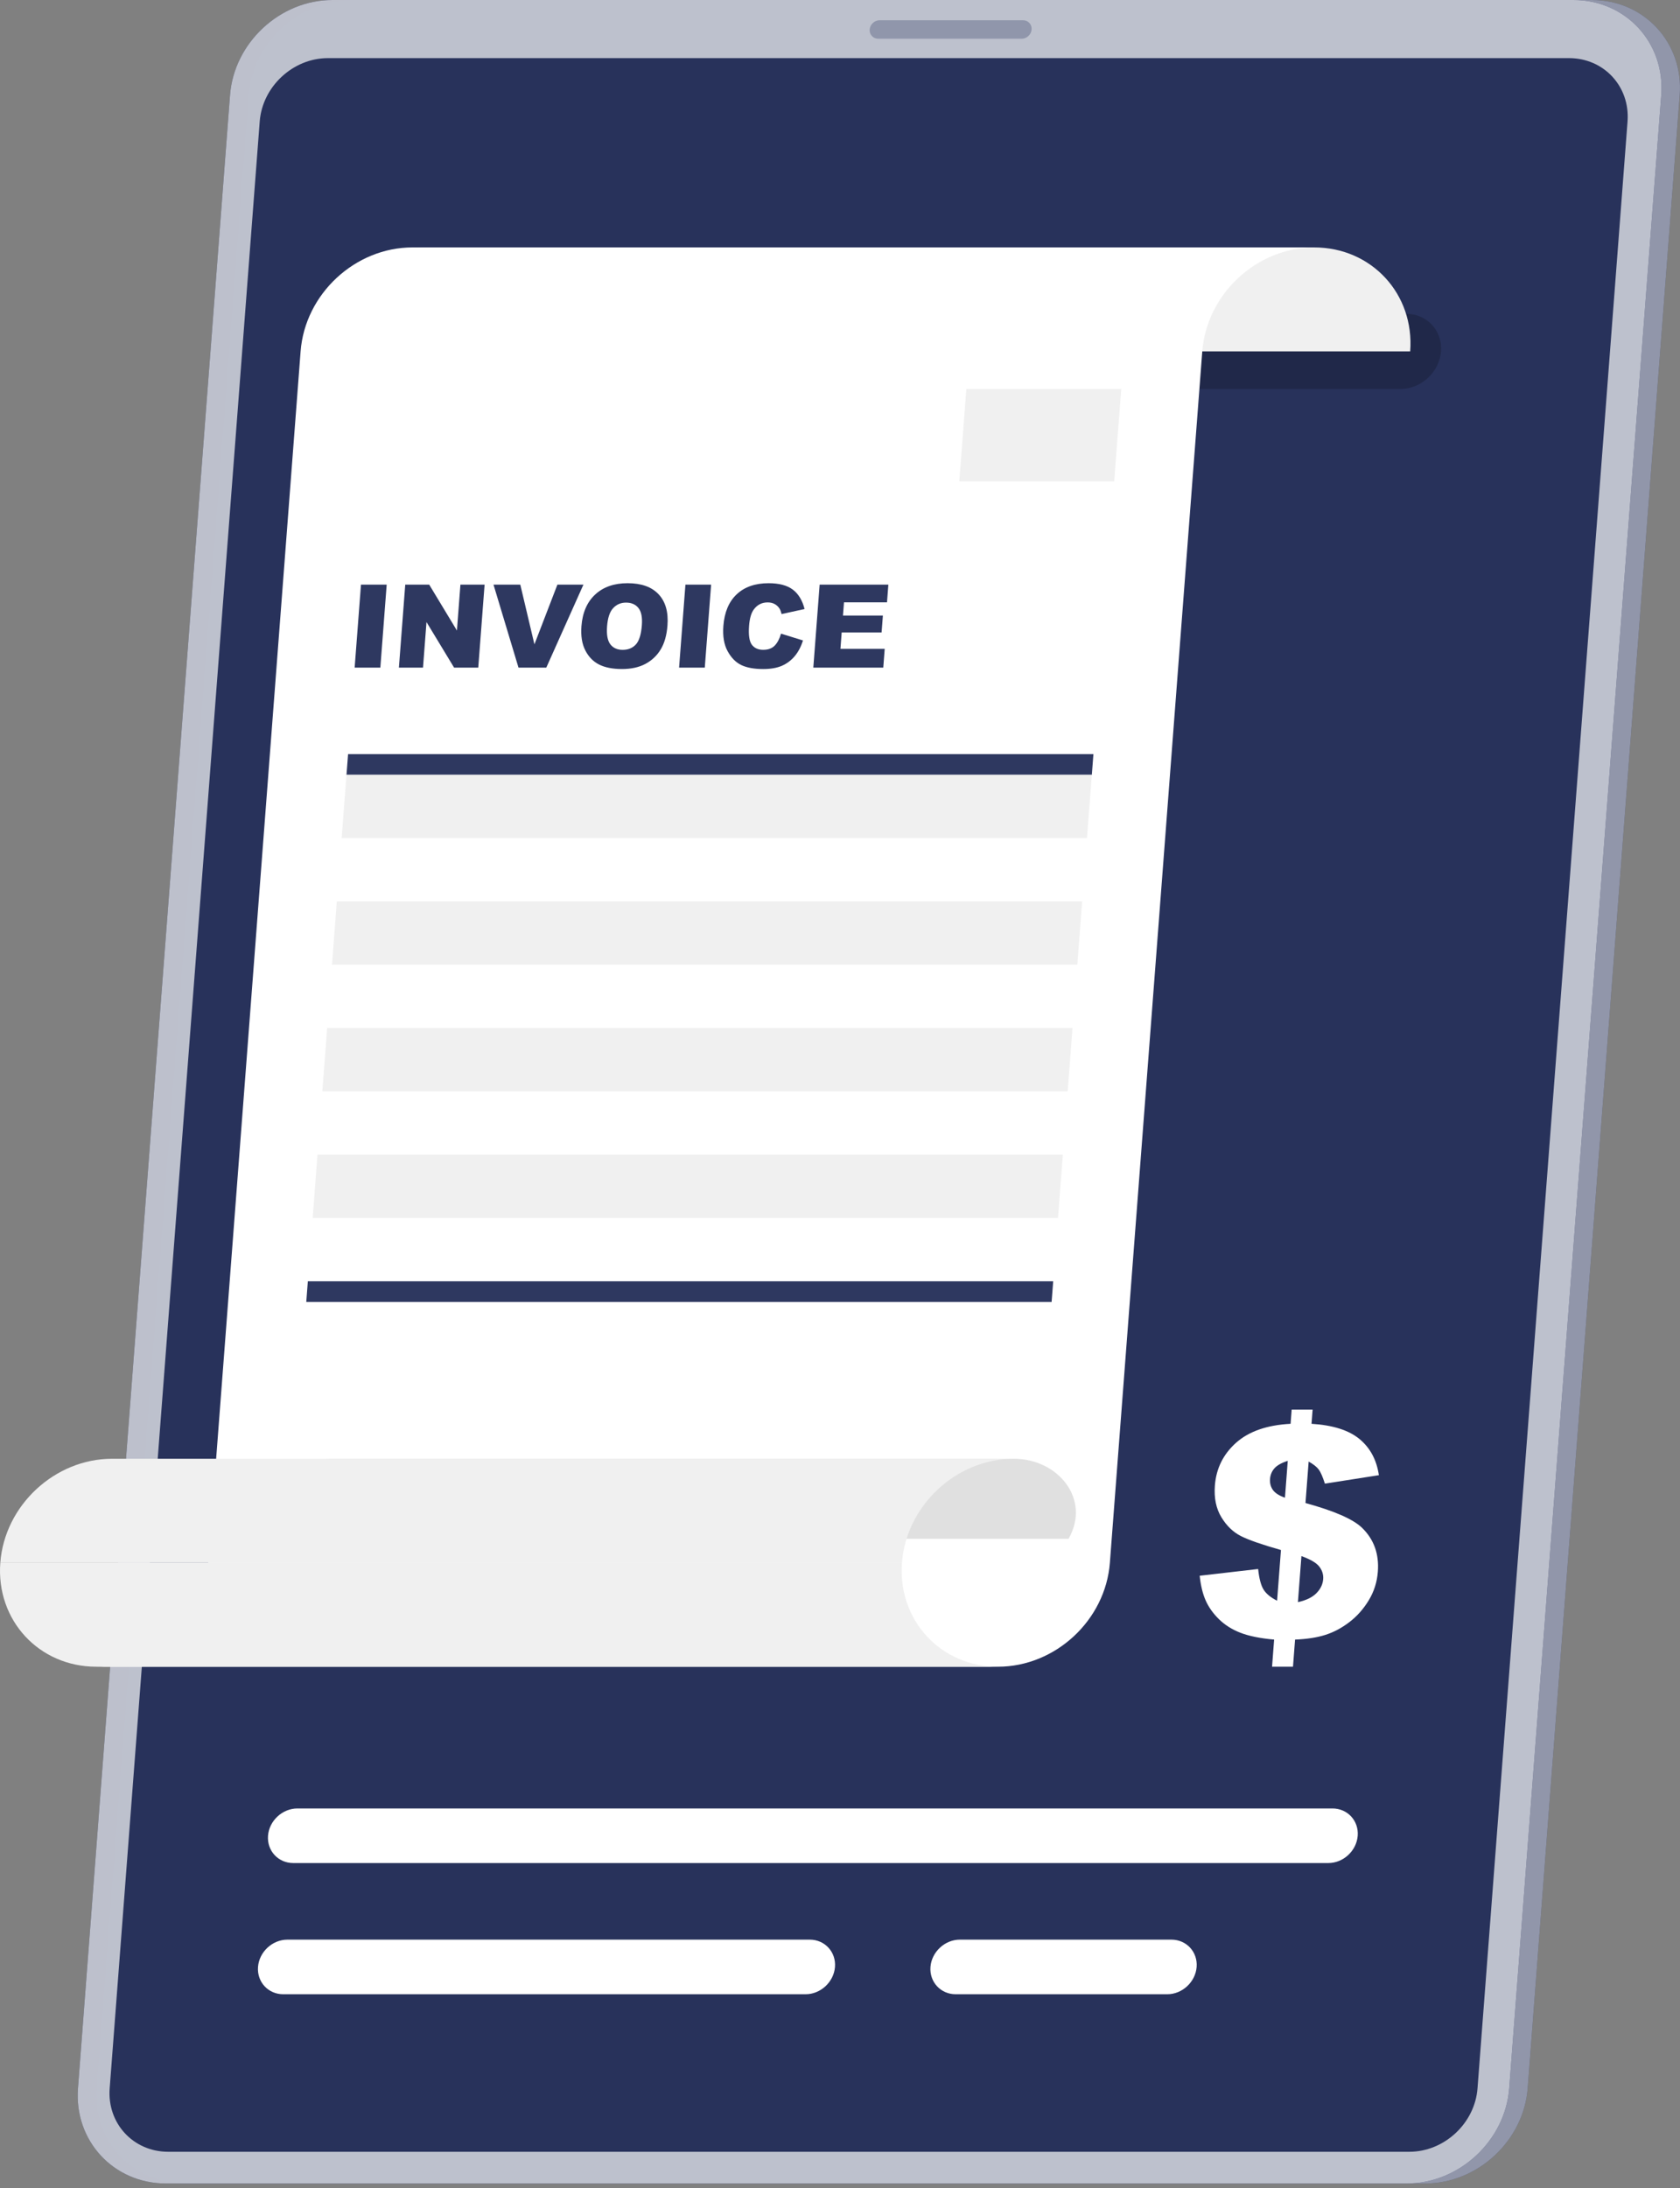 <svg width="298" height="388" viewBox="0 0 298 388" fill="none" xmlns="http://www.w3.org/2000/svg">
<rect x="0" y="0" width="298" height="388" fill="#808080" stroke="none"/>
<path d="M252.831 387.193H32.686C23.412 387.193 16.402 379.605 17.11 370.331L44.08 16.863C44.788 7.588 52.955 0 62.229 0H282.374C291.648 0 298.658 7.588 297.95 16.863L270.98 370.331C270.272 379.605 262.105 387.193 252.831 387.193Z" fill="#18234F" fill-opacity="0.9"/>
<path opacity="0.5" d="M252.831 387.193H32.686C23.412 387.193 16.402 379.605 17.11 370.331L44.08 16.863C44.788 7.588 52.955 0 62.229 0H282.374C291.648 0 298.658 7.588 297.95 16.863L270.98 370.331C270.272 379.605 262.105 387.193 252.831 387.193Z" fill="white"/>
<path d="M249.553 387.193H29.409C20.134 387.193 13.125 379.605 13.832 370.331L40.803 16.863C41.511 7.588 49.677 0 58.952 0H279.097C288.371 0 295.38 7.588 294.671 16.863L267.701 370.331C266.995 379.605 258.828 387.193 249.553 387.193Z" fill="#18234F" fill-opacity="0.9"/>
<path opacity="0.7" d="M249.553 387.193H29.409C20.134 387.193 13.125 379.605 13.832 370.331L40.803 16.863C41.511 7.588 49.677 0 58.952 0H279.097C288.371 0 295.38 7.588 294.671 16.863L267.701 370.331C266.995 379.605 258.828 387.193 249.553 387.193Z" fill="white"/>
<path d="M29.838 381.573C23.639 381.573 18.982 376.531 19.455 370.332L46.068 21.547C46.541 15.348 51.968 10.306 58.167 10.306H278.312C284.51 10.306 289.168 15.348 288.695 21.547L262.082 370.332C261.609 376.531 256.182 381.573 249.983 381.573H29.838Z" fill="#18234F" fill-opacity="0.9"/>
<path opacity="0.2" d="M248.436 68.975H90.894C87.228 68.975 84.459 65.976 84.738 62.311C85.017 58.646 88.245 55.648 91.91 55.648H249.452C253.118 55.648 255.887 58.646 255.608 62.311C255.329 65.976 252.1 68.975 248.436 68.975Z" fill="black"/>
<path opacity="0.3" d="M181.224 6.869H155.775C154.873 6.869 154.192 6.132 154.261 5.231C154.33 4.329 155.123 3.592 156.026 3.592H181.475C182.377 3.592 183.058 4.329 182.989 5.231C182.92 6.132 182.126 6.869 181.224 6.869Z" fill="#18234F" fill-opacity="0.9"/>
<path d="M90.2 62.313C90.978 52.12 83.342 43.874 73.168 43.874H233.108C243.283 43.874 250.918 52.121 250.14 62.313H90.2Z" fill="#F0F0F0"/>
<path d="M73.167 43.874C62.993 43.874 54.099 52.121 53.321 62.313L36.932 277.117C36.154 287.311 27.26 295.556 17.086 295.556H177.026C187.201 295.556 196.095 287.309 196.872 277.117L213.261 62.313C214.04 52.12 222.933 43.874 233.107 43.874H73.167Z" fill="white"/>
<path d="M159.993 277.118C159.215 287.312 166.851 295.557 177.025 295.557H17.087C6.912 295.557 -0.724 287.31 0.055 277.118H159.993Z" fill="#F0F0F0"/>
<path d="M66.374 272.877C66.973 265.027 64.509 258.677 56.674 258.677H179.839C187.674 258.677 193.569 265.847 189.539 272.877H66.374Z" fill="#E0E0E0"/>
<path d="M159.993 277.118C160.771 266.924 169.664 258.679 179.839 258.679H19.899C9.724 258.679 0.829 266.926 0.053 277.118H159.993Z" fill="#F0F0F0"/>
<path d="M235.622 330.373H52.012C49.35 330.373 47.338 328.195 47.541 325.533C47.745 322.871 50.089 320.692 52.751 320.692H236.361C239.023 320.692 241.034 322.871 240.831 325.533C240.628 328.195 238.284 330.373 235.622 330.373Z" fill="white"/>
<path d="M142.9 353.637H50.237C47.574 353.637 45.563 351.459 45.766 348.797C45.969 346.134 48.313 343.956 50.975 343.956H143.639C146.301 343.956 148.313 346.134 148.11 348.797C147.906 351.459 145.561 353.637 142.9 353.637Z" fill="white"/>
<path d="M207.052 353.637H169.518C166.856 353.637 164.844 351.459 165.047 348.797C165.251 346.134 167.594 343.956 170.257 343.956H207.791C210.453 343.956 212.464 346.134 212.261 348.797C212.058 351.459 209.714 353.637 207.052 353.637Z" fill="white"/>
<path d="M244.589 261.593L235.011 263.093C234.627 261.89 234.264 261.053 233.917 260.587C233.571 260.121 232.975 259.65 232.129 259.175L231.568 266.535C236.618 267.911 239.952 269.363 241.565 270.889C243.698 272.942 244.643 275.548 244.403 278.705C244.262 280.555 243.721 282.252 242.78 283.796C241.84 285.341 240.69 286.63 239.331 287.666C237.971 288.701 236.553 289.452 235.076 289.919C233.598 290.385 231.813 290.662 229.72 290.746L229.353 295.554H225.639L226.006 290.746C223.53 290.525 221.538 290.122 220.031 289.538C218.524 288.952 217.245 288.143 216.196 287.109C215.147 286.075 214.364 284.959 213.843 283.763C213.324 282.568 212.977 281.122 212.801 279.426L223.17 278.23C223.348 279.91 223.667 281.121 224.126 281.868C224.587 282.615 225.388 283.277 226.532 283.853L227.218 274.863C223.864 273.913 221.498 273.089 220.118 272.392C218.738 271.697 217.58 270.581 216.646 269.044C215.712 267.508 215.329 265.638 215.497 263.429C215.727 260.408 216.976 257.884 219.242 255.855C221.509 253.827 224.736 252.703 228.926 252.482L229.118 249.964H232.832L232.64 252.482C236.42 252.72 239.258 253.618 241.147 255.18C243.038 256.741 244.185 258.879 244.589 261.593ZM228.424 259.048C227.311 259.406 226.523 259.85 226.059 260.378C225.594 260.907 225.335 261.529 225.281 262.243C225.224 262.993 225.391 263.645 225.776 264.199C226.166 264.754 226.882 265.217 227.926 265.59L228.424 259.048ZM230.226 284.108C231.692 283.785 232.789 283.252 233.514 282.512C234.241 281.772 234.639 280.943 234.708 280.024C234.769 279.224 234.542 278.488 234.025 277.815C233.513 277.143 232.453 276.518 230.848 275.942L230.226 284.108Z" fill="white"/>
<path d="M64.032 103.67H68.591L67.467 118.389H62.908L64.032 103.67Z" fill="#18234F" fill-opacity="0.9"/>
<path d="M71.883 103.67H76.13L81.05 111.812L81.671 103.67H85.958L84.835 118.389H80.547L75.651 110.308L75.034 118.389H70.758L71.883 103.67Z" fill="#18234F" fill-opacity="0.9"/>
<path d="M87.537 103.67H92.291L94.796 114.262L98.873 103.67H103.49L96.902 118.389H91.972L87.537 103.67Z" fill="#18234F" fill-opacity="0.9"/>
<path d="M103.137 111.038C103.32 108.635 104.132 106.764 105.573 105.426C107.014 104.087 108.929 103.419 111.319 103.419C113.768 103.419 115.606 104.076 116.83 105.391C118.056 106.706 118.578 108.548 118.396 110.918C118.264 112.638 117.867 114.049 117.204 115.149C116.542 116.25 115.639 117.107 114.499 117.72C113.358 118.332 111.971 118.639 110.337 118.639C108.677 118.639 107.324 118.374 106.276 117.846C105.229 117.317 104.411 116.481 103.823 115.335C103.235 114.19 103.007 112.758 103.137 111.038ZM107.683 111.059C107.57 112.544 107.765 113.612 108.268 114.262C108.771 114.911 109.497 115.235 110.447 115.235C111.425 115.235 112.205 114.918 112.79 114.281C113.374 113.645 113.729 112.504 113.854 110.857C113.959 109.471 113.757 108.459 113.248 107.819C112.738 107.18 112.003 106.861 111.046 106.861C110.13 106.861 109.368 107.186 108.764 107.835C108.158 108.484 107.799 109.559 107.683 111.059Z" fill="#18234F" fill-opacity="0.9"/>
<path d="M121.581 103.67H126.139L125.016 118.389H120.457L121.581 103.67Z" fill="#18234F" fill-opacity="0.9"/>
<path d="M138.539 112.365L142.434 113.57C142.081 114.688 141.588 115.622 140.955 116.371C140.322 117.121 139.564 117.686 138.682 118.068C137.799 118.449 136.699 118.641 135.38 118.641C133.78 118.641 132.491 118.407 131.512 117.944C130.534 117.479 129.72 116.661 129.074 115.49C128.427 114.321 128.174 112.821 128.312 110.995C128.498 108.561 129.288 106.689 130.683 105.382C132.078 104.074 133.96 103.421 136.33 103.421C138.184 103.421 139.613 103.795 140.616 104.546C141.619 105.296 142.32 106.446 142.717 108L138.633 108.893C138.527 108.444 138.404 108.116 138.265 107.909C138.038 107.561 137.746 107.294 137.393 107.107C137.039 106.919 136.633 106.826 136.179 106.826C135.149 106.826 134.326 107.241 133.715 108.069C133.253 108.684 132.972 109.649 132.872 110.967C132.747 112.598 132.91 113.716 133.359 114.322C133.807 114.926 134.481 115.229 135.378 115.229C136.248 115.229 136.925 114.985 137.407 114.495C137.891 114.003 138.268 113.294 138.539 112.365Z" fill="#18234F" fill-opacity="0.9"/>
<path d="M145.389 103.67H157.578L157.338 106.812H149.708L149.529 109.152H156.608L156.378 112.154H149.3L149.079 115.056H156.93L156.675 118.389H144.266L145.389 103.67Z" fill="#18234F" fill-opacity="0.9"/>
<path d="M193.672 137.395H61.461L61.742 133.726H193.952L193.672 137.395Z" fill="#18234F" fill-opacity="0.9"/>
<path d="M193.671 137.395H61.46L60.603 148.621H192.814L193.671 137.395Z" fill="#F0F0F0"/>
<path d="M191.956 159.849H59.745L58.889 171.075H191.099L191.956 159.849Z" fill="#F0F0F0"/>
<path d="M190.243 182.304H58.032L57.176 193.53H189.386L190.243 182.304Z" fill="#F0F0F0"/>
<path d="M188.528 204.757H56.318L55.461 215.984H187.672L188.528 204.757Z" fill="#F0F0F0"/>
<path d="M186.537 230.878H54.326L54.605 227.209H186.816L186.537 230.878Z" fill="#18234F" fill-opacity="0.9"/>
<path d="M171.411 68.977H198.889L197.638 85.37H170.16L171.411 68.977Z" fill="#F0F0F0"/>
</svg>

